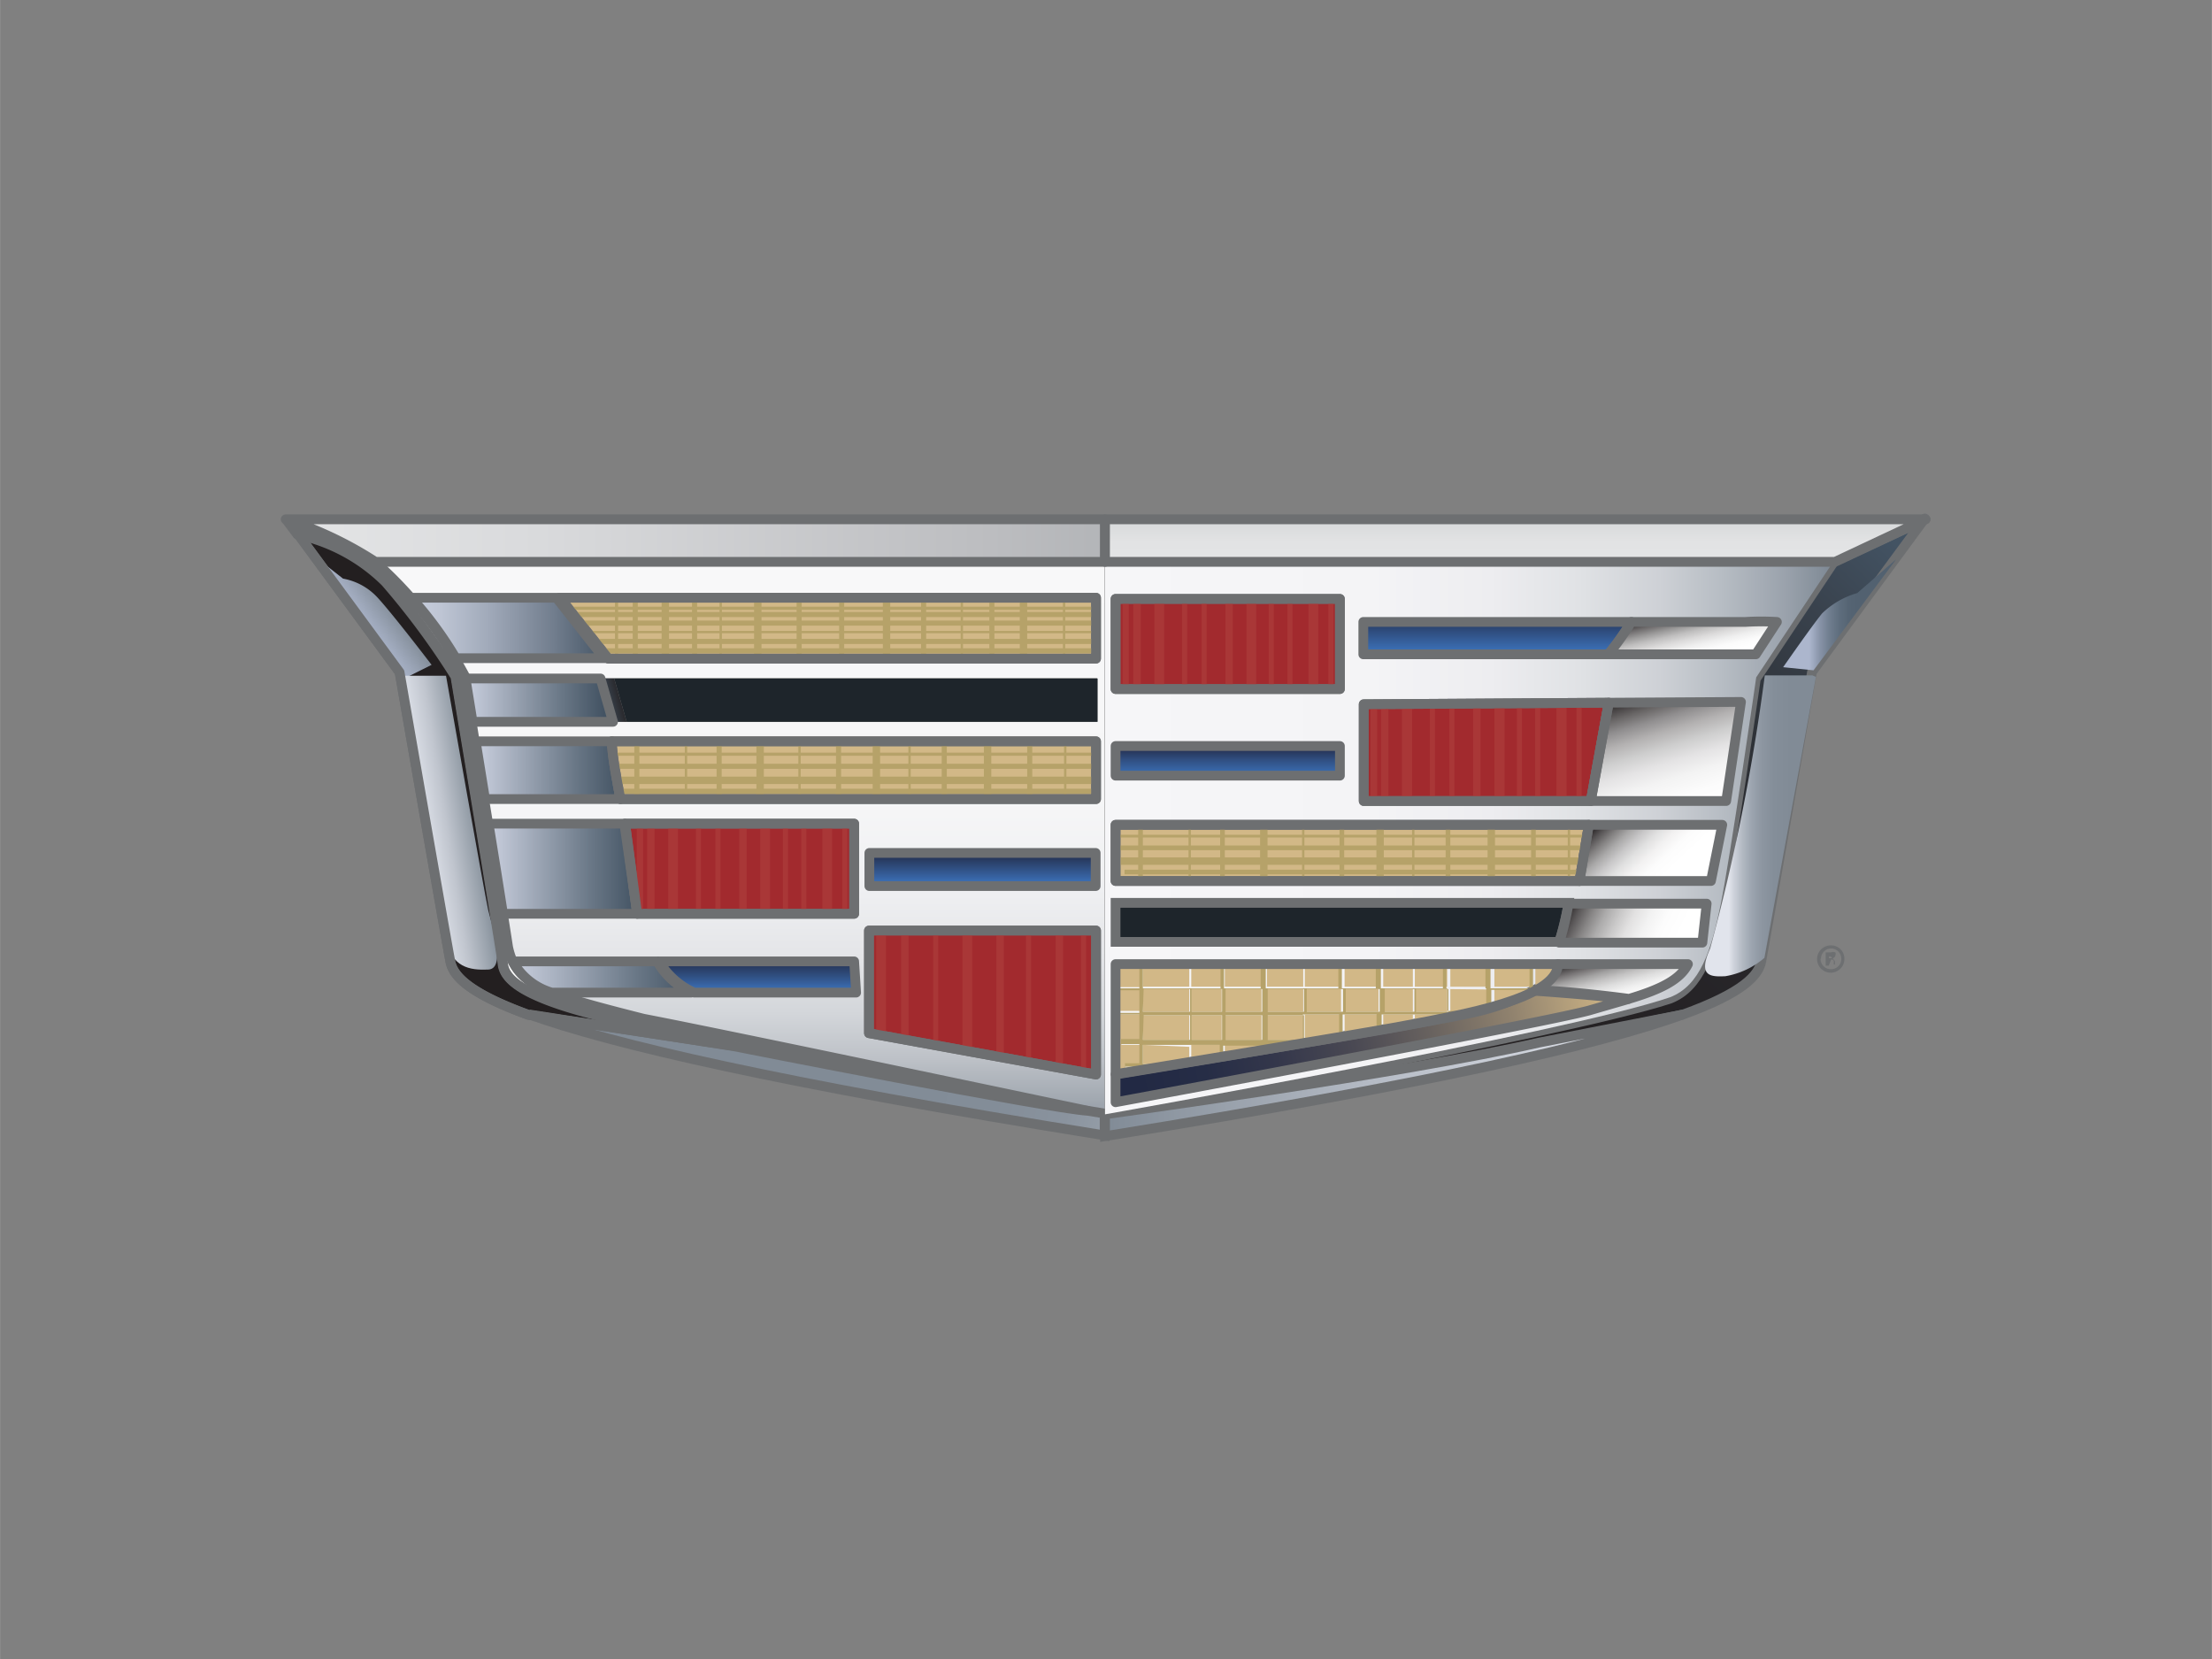 <svg xmlns="http://www.w3.org/2000/svg" xmlns:xlink="http://www.w3.org/1999/xlink" width="20mm" height="15mm" viewBox="0 0 56.69 42.52"><rect x="0" y="0" width="56.69" height="42.52" fill="#808080" stroke="none"/><defs><style>.cls-1,.cls-21,.cls-22,.cls-23,.cls-24,.cls-27,.cls-32,.cls-33,.cls-34,.cls-38,.cls-39,.cls-40,.cls-41,.cls-42,.cls-43,.cls-44{fill:none}.cls-14,.cls-27,.cls-37{stroke:#6d6f71;stroke-linecap:round;stroke-linejoin:round}.cls-14,.cls-27,.cls-37,.cls-40{stroke-width:.25px}.cls-14,.cls-35{fill:#d2b887}.cls-21,.cls-22,.cls-23,.cls-24,.cls-32,.cls-33,.cls-34{stroke:#b6a269}.cls-21{stroke-width:.08px}.cls-22,.cls-39{stroke-width:.13px}.cls-23{stroke-width:.06px}.cls-24,.cls-38{stroke-width:.19px}.cls-32{stroke-width:.12px}.cls-33{stroke-width:.19px}.cls-34{stroke-width:.06px}.cls-37{fill:#a22a2e}.cls-38,.cls-39,.cls-40,.cls-41,.cls-42,.cls-43,.cls-44{stroke:#a93737}.cls-41{stroke-width:.16px}.cls-42{stroke-width:.19px}.cls-43{stroke-width:.13px}.cls-44{stroke-width:.26px}</style><linearGradient id="linear-gradient" x1="18.97" y1="13.77" x2="18.97" y2="28.31" gradientUnits="userSpaceOnUse"><stop offset="0" stop-color="#f8f8f9"/><stop offset=".46" stop-color="#f6f6f7"/><stop offset=".62" stop-color="#eff0f2"/><stop offset=".74" stop-color="#e4e5e8"/><stop offset=".84" stop-color="#d3d6da"/><stop offset=".92" stop-color="#bdc1c7"/><stop offset=".99" stop-color="#a2a9b1"/><stop offset="1" stop-color="#9da4ad"/></linearGradient><linearGradient id="linear-gradient-2" x1="9.12" y1="15.93" x2="9.92" y2="15.34" gradientUnits="userSpaceOnUse"><stop offset="0" stop-color="#acb6cd"/><stop offset=".35" stop-color="#a0aabd"/><stop offset="1" stop-color="#818b96"/></linearGradient><linearGradient id="linear-gradient-3" x1="10.71" y1="21.2" x2="12.29" y2="20.95" gradientUnits="userSpaceOnUse"><stop offset="0" stop-color="#e1e4ec"/><stop offset=".17" stop-color="#d8dce4"/><stop offset=".46" stop-color="#c0c5ce"/><stop offset=".81" stop-color="#98a1ab"/><stop offset="1" stop-color="#818b96"/></linearGradient><linearGradient id="linear-gradient-4" x1="31.33" y1="29.66" x2="20.67" y2="27.35" gradientUnits="userSpaceOnUse"><stop offset="0" stop-color="#e1e4ec"/><stop offset=".02" stop-color="#d7dbe3"/><stop offset=".09" stop-color="#bcc2cb"/><stop offset=".17" stop-color="#a6aeb7"/><stop offset=".27" stop-color="#959ea8"/><stop offset=".38" stop-color="#8a939e"/><stop offset=".55" stop-color="#838d98"/><stop offset="1" stop-color="#818b96"/></linearGradient><linearGradient id="linear-gradient-5" x1="12.19" y1="19.78" x2="15.9" y2="19.78" gradientUnits="userSpaceOnUse"><stop offset="0" stop-color="#cad0df"/><stop offset=".02" stop-color="#c7cddc"/><stop offset=".7" stop-color="#687685"/><stop offset="1" stop-color="#435363"/></linearGradient><linearGradient id="linear-gradient-6" x1="12.52" y1="22.27" x2="16.33" y2="22.27" xlink:href="#linear-gradient-5"/><linearGradient id="linear-gradient-7" x1="33.85" y1="29.67" x2="48.84" y2="14.19" gradientUnits="userSpaceOnUse"><stop offset="0" stop-color="#231f20"/><stop offset=".35" stop-color="#242123"/><stop offset=".56" stop-color="#28272b"/><stop offset=".73" stop-color="#2f3339"/><stop offset=".88" stop-color="#39424d"/><stop offset="1" stop-color="#435363"/></linearGradient><linearGradient id="linear-gradient-8" x1="28.32" y1="27.56" x2="43.14" y2="27.56" gradientUnits="userSpaceOnUse"><stop offset="0" stop-color="#818b96"/><stop offset=".01" stop-color="#828c97"/><stop offset=".46" stop-color="#b5bbc5"/><stop offset=".81" stop-color="#d5d9e1"/><stop offset="1" stop-color="#e1e4ec"/></linearGradient><linearGradient id="linear-gradient-9" x1="28.32" y1="21.48" x2="48.9" y2="21.48" gradientUnits="userSpaceOnUse"><stop offset="0" stop-color="#f6f6f8"/><stop offset=".33" stop-color="#f4f4f6"/><stop offset=".48" stop-color="#ededf0"/><stop offset=".59" stop-color="#e0e2e5"/><stop offset=".69" stop-color="#ced1d6"/><stop offset=".77" stop-color="#b6bcc3"/><stop offset=".85" stop-color="#99a1ab"/><stop offset=".92" stop-color="#76828e"/><stop offset=".98" stop-color="#4f5e6d"/><stop offset="1" stop-color="#435363"/></linearGradient><linearGradient id="linear-gradient-10" x1="31.47" y1="20.14" x2="31.47" y2="19" gradientUnits="userSpaceOnUse"><stop offset="0" stop-color="#407cca"/><stop offset=".12" stop-color="#3e77c2"/><stop offset=".32" stop-color="#3969ab"/><stop offset=".56" stop-color="#315185"/><stop offset=".83" stop-color="#253152"/><stop offset=".9" stop-color="#222944"/></linearGradient><linearGradient id="linear-gradient-11" x1="42.76" y1="22.34" x2="41.29" y2="20.77" gradientUnits="userSpaceOnUse"><stop offset="0" stop-color="#fff"/><stop offset=".16" stop-color="#fcfcfc"/><stop offset=".3" stop-color="#f2f1f1"/><stop offset=".43" stop-color="#e0e0e0"/><stop offset=".55" stop-color="#c8c7c8"/><stop offset=".67" stop-color="#a9a8a8"/><stop offset=".78" stop-color="#838181"/><stop offset=".89" stop-color="#575455"/><stop offset="1" stop-color="#242021"/><stop offset="1" stop-color="#231f20"/></linearGradient><linearGradient id="linear-gradient-12" x1="42.92" y1="24.2" x2="40.34" y2="22.9" gradientUnits="userSpaceOnUse"><stop offset="0" stop-color="#fff"/><stop offset=".17" stop-color="#fcfcfc"/><stop offset=".31" stop-color="#f2f2f2"/><stop offset=".44" stop-color="#e2e1e1"/><stop offset=".55" stop-color="#cac9c9"/><stop offset=".67" stop-color="#acabab"/><stop offset=".78" stop-color="#878585"/><stop offset=".89" stop-color="#5b5859"/><stop offset=".99" stop-color="#2a2627"/><stop offset="1" stop-color="#231f20"/></linearGradient><linearGradient id="linear-gradient-13" x1="41.41" y1="25.39" x2="29.16" y2="27.79" gradientUnits="userSpaceOnUse"><stop offset="0" stop-color="#d2b887"/><stop offset=".06" stop-color="#c0a980"/><stop offset=".22" stop-color="#90826e"/><stop offset=".39" stop-color="#68625f"/><stop offset=".55" stop-color="#4a4953"/><stop offset=".71" stop-color="#34374b"/><stop offset=".86" stop-color="#262d46"/><stop offset="1" stop-color="#222944"/></linearGradient><linearGradient id="linear-gradient-14" x1="41.49" y1="25.79" x2="41.12" y2="24.43" gradientUnits="userSpaceOnUse"><stop offset="0" stop-color="#fff"/><stop offset=".14" stop-color="#fbfbfb"/><stop offset=".28" stop-color="#f0f0f0"/><stop offset=".41" stop-color="#ddd"/><stop offset=".54" stop-color="#c3c2c2"/><stop offset=".67" stop-color="#a1a0a0"/><stop offset=".79" stop-color="#787576"/><stop offset=".92" stop-color="#474445"/><stop offset="1" stop-color="#231f20"/></linearGradient><linearGradient id="linear-gradient-15" x1="7.34" y1="13.85" x2="28.32" y2="13.85" gradientUnits="userSpaceOnUse"><stop offset="0" stop-color="#e4e5e6"/><stop offset=".31" stop-color="#d9dadc"/><stop offset=".86" stop-color="#bcbdc0"/><stop offset="1" stop-color="#b3b5b8"/></linearGradient><linearGradient id="linear-gradient-16" x1="10.54" y1="16.1" x2="15.58" y2="16.1" gradientUnits="userSpaceOnUse"><stop offset="0" stop-color="#cad0df"/><stop offset=".14" stop-color="#bfc6d5"/><stop offset=".39" stop-color="#a1aaba"/><stop offset=".72" stop-color="#727e8e"/><stop offset="1" stop-color="#435363"/></linearGradient><linearGradient id="linear-gradient-17" x1="15.11" y1="15.96" x2="14.6" y2="16.33" gradientUnits="userSpaceOnUse"><stop offset="0" stop-color="#435363"/><stop offset=".23" stop-color="#414f5e"/><stop offset=".49" stop-color="#3a4450"/><stop offset=".77" stop-color="#2f3238"/><stop offset="1" stop-color="#231f20"/></linearGradient><linearGradient id="linear-gradient-18" x1="15.38" y1="18.04" x2="16.01" y2="17.87" gradientUnits="userSpaceOnUse"><stop offset="0" stop-color="#435363"/><stop offset=".1" stop-color="#404e5c"/><stop offset="1" stop-color="#231f20"/></linearGradient><linearGradient id="linear-gradient-19" x1="11.93" y1="17.95" x2="15.7" y2="17.95" gradientUnits="userSpaceOnUse"><stop offset="0" stop-color="#cad0df"/><stop offset=".02" stop-color="#c7cddc"/><stop offset=".66" stop-color="#687685"/><stop offset=".94" stop-color="#435363"/></linearGradient><linearGradient id="linear-gradient-20" x1="13.14" y1="25.04" x2="17.74" y2="25.04" xlink:href="#linear-gradient-5"/><linearGradient id="linear-gradient-21" x1="19.36" y1="25.5" x2="19.36" y2="24.51" gradientUnits="userSpaceOnUse"><stop offset="0" stop-color="#407cca"/><stop offset=".06" stop-color="#3e76c1"/><stop offset=".51" stop-color="#2f4d7e"/><stop offset=".83" stop-color="#263354"/><stop offset="1" stop-color="#222944"/></linearGradient><linearGradient id="linear-gradient-22" x1="25.18" y1="22.74" x2="25.18" y2="21.8" gradientUnits="userSpaceOnUse"><stop offset="0" stop-color="#407cca"/><stop offset=".24" stop-color="#3866a7"/><stop offset=".76" stop-color="#283a60"/><stop offset="1" stop-color="#222944"/></linearGradient><linearGradient id="linear-gradient-23" x1="38.38" y1="16.85" x2="38.38" y2="15.67" gradientUnits="userSpaceOnUse"><stop offset="0" stop-color="#407cca"/><stop offset="1" stop-color="#222944"/></linearGradient><linearGradient id="linear-gradient-24" x1="43.52" y1="16.86" x2="43.23" y2="15.6" gradientUnits="userSpaceOnUse"><stop offset="0" stop-color="#fff"/><stop offset=".13" stop-color="#fbfbfb"/><stop offset=".26" stop-color="#efefef"/><stop offset=".4" stop-color="#dbdada"/><stop offset=".54" stop-color="#bfbebe"/><stop offset=".67" stop-color="#9a9999"/><stop offset=".81" stop-color="#6e6b6c"/><stop offset=".94" stop-color="#3a3738"/><stop offset="1" stop-color="#231f20"/></linearGradient><linearGradient id="linear-gradient-25" x1="43.26" y1="21.1" x2="42.22" y2="17.7" gradientUnits="userSpaceOnUse"><stop offset="0" stop-color="#fff"/><stop offset=".2" stop-color="#fcfcfc"/><stop offset=".34" stop-color="#f3f3f3"/><stop offset=".46" stop-color="#e4e3e4"/><stop offset=".57" stop-color="#cecece"/><stop offset=".68" stop-color="#b3b1b1"/><stop offset=".78" stop-color="#908e8f"/><stop offset=".87" stop-color="#686565"/><stop offset=".96" stop-color="#3a3637"/><stop offset="1" stop-color="#231f20"/></linearGradient><linearGradient id="linear-gradient-26" x1="44.31" y1="21.14" x2="45.9" y2="21.14" gradientUnits="userSpaceOnUse"><stop offset="0" stop-color="#e1e4ec"/><stop offset=".08" stop-color="#ced2db"/><stop offset=".22" stop-color="#b2b9c2"/><stop offset=".37" stop-color="#9ca4af"/><stop offset=".53" stop-color="#8d96a1"/><stop offset=".73" stop-color="#848e99"/><stop offset="1" stop-color="#818b96"/></linearGradient><linearGradient id="linear-gradient-27" x1="46.37" y1="15.76" x2="47.72" y2="15.76" gradientUnits="userSpaceOnUse"><stop offset="0" stop-color="#acb6cd"/><stop offset=".03" stop-color="#a7b1c8"/><stop offset=".2" stop-color="#8894a8"/><stop offset=".38" stop-color="#707e8f"/><stop offset=".56" stop-color="#5f6e7e"/><stop offset=".76" stop-color="#556473"/><stop offset="1" stop-color="#526170"/></linearGradient><linearGradient id="linear-gradient-28" x1="38.83" y1="14.65" x2="38.83" y2="12.74" gradientUnits="userSpaceOnUse"><stop offset="0" stop-color="#e4e5e6"/><stop offset=".4" stop-color="#e2e3e4"/><stop offset=".63" stop-color="#d9dbdc"/><stop offset=".81" stop-color="#cccdcf"/><stop offset=".97" stop-color="#b8babd"/><stop offset="1" stop-color="#b3b5b8"/></linearGradient></defs><g id="Слой_2" data-name="Слой 2"><g id="Слой_1-2" data-name="Слой 1"><path class="cls-1" d="M0 0h56.69v42.52H0z"/><path d="M9.62 14.4a11 11 0 0 1 .92.92h17.55v1.55H11.68c.09.15.17.3.24.45v.06h16.2v1.12h-16l.09.54h15.9v1.48H12.43l.09.59h9.36v2.31h-9l.13.84a1.67 1.67 0 0 0 .12.37h8.75v.8h-7.71a21.66 21.66 0 0 0 2.31.67c2.51.48 11.83 2.45 11.83 2.45V14.4z" fill="url(#linear-gradient)"/><path d="M15.06 25.94c-1.71-.46-2.13-.85-2.17-1.25s-1.21-7.37-1.21-7.37a19.42 19.42 0 0 0-1.79-2.42 4.55 4.55 0 0 0-2.26-1.22l2.61 3.55s1.13 6.5 1.3 7.41c.07.38.49.82 2 1.37l5.22.79s-1.99-.4-3.7-.86z" stroke-width=".25" stroke-linejoin="round" stroke-linecap="round" stroke="#6d6f71" fill="#231f20"/><path d="M8 14.21l.79.62a1.58 1.58 0 0 1 .88.48c.39.42 1.39 1.73 1.39 1.73l-.8.4a.57.57 0 0 0-.1-.29z" fill="url(#linear-gradient-2)"/><path d="M10.25 17.32h1.18s1 5.66 1.08 6 .48 1.51 0 1.53-.94-.06-1.07-.77z" fill="url(#linear-gradient-3)"/><path d="M27.88 28.47c-1.87-.39-9.21-1.94-11.39-2.36-2.61-.66-3.27-.88-3.47-1.84-.32-2.1-1-6-1.1-6.93a10.49 10.49 0 0 0-2.3-2.93 9.56 9.56 0 0 0-2.26-1.06l.26.35a4.55 4.55 0 0 1 2.26 1.22 19.42 19.42 0 0 1 1.79 2.42s1.17 7 1.21 7.37.46.79 2.17 1.25 3.72.87 3.72.87 8.11 1.6 9.1 1.66z" fill="#fff" stroke-width=".25" stroke-linejoin="round" stroke-linecap="round" stroke="#6d6f71"/><path d="M27.88 28.47c-1-.06-9.1-1.66-9.1-1.66L13.56 26c2.12.76 6.36 1.75 14.75 3.1v-.56z" fill="url(#linear-gradient-4)" stroke-width=".25" stroke="#6d6f71"/><path d="M12.19 19l.24 1.48h3.47c-.09-.43-.18-1.13-.22-1.48z" fill="url(#linear-gradient-5)" stroke-width=".25" stroke-linejoin="round" stroke-linecap="round" stroke="#6d6f71"/><path d="M12.52 21.11c.13.8.26 1.6.37 2.31h3.44L16 21.11z" fill="url(#linear-gradient-6)" stroke-width=".25" stroke-linejoin="round" stroke-linecap="round" stroke="#6d6f71"/><path d="M49.35 13.31L47 14.4l-2 3s-.67 4.66-.91 5.82-.52 2.08-1.3 2.38c-2.73.89-14.48 3-14.48 3s7.63-1 11.14-1.83l3.69-.77c1.52-.55 1.94-1 2-1.37.17-.91 1.3-7.41 1.3-7.41l2.89-3.93z" fill="url(#linear-gradient-7)" stroke-width=".25" stroke-linejoin="round" stroke-linecap="round" stroke="#6d6f71"/><path d="M28.32 28.56v.56C36.77 27.76 41 26.77 43.14 26l-3.69.72c-3.51.8-11.13 1.84-11.13 1.84z" fill="url(#linear-gradient-8)" stroke-width=".25" stroke="#6d6f71"/><path d="M28.32 14.4v14.16s11.75-2.07 14.48-3c.78-.3 1.06-1.21 1.3-2.38s.91-5.82.91-5.82l2-3z" fill="url(#linear-gradient-9)"/><path fill="url(#linear-gradient-10)" stroke-width=".25" stroke-linejoin="round" stroke-linecap="round" stroke="#6d6f71" d="M28.59 19.12h5.75v.76h-5.75z"/><path class="cls-14" d="M40.72 21.14H28.59v1.44h11.89z"/><path fill="url(#linear-gradient-11)" stroke-width=".25" stroke-linejoin="round" stroke-linecap="round" stroke="#6d6f71" d="M44.14 21.14h-3.42l-.24 1.44h3.37l.29-1.44z"/><path d="M28.59 23.14v1h11.37a7.3 7.3 0 0 0 .24-1z" fill="#1e252b" stroke-width=".25" stroke="#6d6f71"/><path d="M43.74 23.16H40.2a7.3 7.3 0 0 1-.24 1h3.67z" fill="url(#linear-gradient-12)" stroke-width=".25" stroke-linejoin="round" stroke-linecap="round" stroke="#6d6f71"/><path d="M37.89 25.92c-1 .25-8.08 1.42-9.3 1.62v.71s10.82-2 12.13-2.35l1-.29c-.67-.09-1.87-.18-2.44-.22a5.8 5.8 0 0 1-1.39.53z" fill="url(#linear-gradient-13)" stroke-width=".25" stroke-linejoin="round" stroke-linecap="round" stroke="#6d6f71"/><path d="M43.26 24.71h-3.33a1.26 1.26 0 0 1-.62.67c.58 0 1.77.13 2.44.22.77-.23 1.31-.48 1.51-.89z" fill="url(#linear-gradient-14)" stroke-width=".25" stroke-linejoin="round" stroke-linecap="round" stroke="#6d6f71"/><path d="M28.32 14.4v-1.09h-21a9.56 9.56 0 0 1 2.3 1.09z" fill="url(#linear-gradient-15)" stroke-width=".25" stroke-linejoin="round" stroke-linecap="round" stroke="#6d6f71"/><path class="cls-14" d="M28.09 15.32H14.35l1.24 1.56h12.5v-1.56z"/><path class="cls-21" d="M14.56 15.59h13.53"/><path class="cls-22" d="M14.69 15.75h13.4M14.86 15.97h13.23"/><path class="cls-23" d="M15.05 16.2h13.04"/><path class="cls-22" d="M15.23 16.44h12.86M15.43 16.68h12.66"/><path class="cls-21" d="M15.8 15.32v1.56"/><path class="cls-22" d="M16.28 15.32v1.56"/><path class="cls-24" d="M17.05 15.32v1.56"/><path class="cls-22" d="M17.8 15.32v1.56"/><path class="cls-23" d="M18.47 15.32v1.56"/><path class="cls-24" d="M19.42 15.32v1.56"/><path class="cls-22" d="M20.48 15.32v1.56M21.57 15.32v1.56"/><path class="cls-24" d="M22.72 15.32v1.56"/><path class="cls-22" d="M23.67 15.32v1.56"/><path class="cls-23" d="M24.65 15.32v1.56"/><path class="cls-22" d="M25.42 15.32v1.56"/><path class="cls-24" d="M26.23 15.32v1.56"/><path class="cls-23" d="M27.27 15.32v1.56"/><path d="M10.54 15.32a9.68 9.68 0 0 1 1.14 1.55h3.8l-1.22-1.55z" fill="url(#linear-gradient-16)" stroke-width=".25" stroke-linecap="round" stroke="#6d6f71"/><path fill="url(#linear-gradient-17)" d="M14.35 15.32h-.09l1.21 1.56h.12l-1.24-1.56z"/><path class="cls-27" d="M15.06 25.94c-1.71-.46-2.13-.85-2.17-1.25s-1.21-7.37-1.21-7.37a19.42 19.42 0 0 0-1.79-2.42 4.55 4.55 0 0 0-2.26-1.22l2.61 3.55s1.13 6.5 1.3 7.41c.07.38.49.82 2 1.37l5.22.79s-1.99-.4-3.7-.86z"/><path fill="url(#linear-gradient-18)" d="M15.38 17.39l.32 1.11h.36l-.32-1.11h-.36z"/><path d="M11.93 17.39l.18 1.11h3.6l-.32-1.11z" fill="url(#linear-gradient-19)" stroke-width=".25" stroke-linejoin="round" stroke-linecap="round" stroke="#6d6f71"/><path fill="#1e252b" d="M28.13 17.39H15.74l.32 1.11h12.07v-1.11z"/><path class="cls-14" d="M28.09 19H15.68c0 .35.14 1.06.22 1.48h12.19z"/><path class="cls-21" d="M15.72 19.33h12.37"/><path class="cls-22" d="M15.76 19.64h12.33"/><path class="cls-24" d="M15.81 20h12.28"/><path class="cls-22" d="M15.86 20.28h12.23M16.32 19.04v1.48M24.2 19.04v1.48"/><path class="cls-23" d="M17.58 19.04v1.48M27.3 19.04v1.48M23.31 19.04v1.48M20.49 19.04v1.48"/><path class="cls-24" d="M19.48 19.04v1.48M25.31 19.04v1.48M22.46 19.04v1.48"/><path class="cls-22" d="M21.49 19.04v1.48M26.39 19.04v1.48M18.43 19.04v1.48"/><path stroke-width=".07" stroke="#b6a269" fill="none" d="M28.63 21.43h12.04"/><path class="cls-32" d="M28.67 21.73h11.95"/><path class="cls-33" d="M28.72 22.07h11.85"/><path class="cls-32" d="M28.82 22.35h11.7M29.23 21.14v1.44M37.11 21.14v1.44"/><path class="cls-34" d="M30.49 21.14v1.44M40.21 21.14v1.44M36.22 21.14v1.44M33.4 21.14v1.44"/><path class="cls-33" d="M32.39 21.14v1.44M38.22 21.14v1.44M35.37 21.14v1.44"/><path class="cls-32" d="M34.39 21.14v1.44M39.3 21.14v1.44M31.33 21.14v1.44"/><path class="cls-1" d="M34.37 26.65v-.08l-.45.08z"/><path class="cls-35" d="M35.45 26v.36l.76-.13V26zM37.17 26.07l.26-.05h-.26zM36.26 26v.22l.83-.15V26zM37.17 25.35v.58h.71l.28-.08v-.49zM38.3 25.35v.45a4.94 4.94 0 0 0 1-.39v-.06zM39.36 25.36zM29.29 26.78v.49h1.19v-.44zM39.45 25.3a1.14 1.14 0 0 0 .48-.58h-.58v.58zM30.53 26.78v.44l.78-.13v-.31zM31.39 26.78v.29l.94-.16v-.13zM34.46 26v.54l.87-.15V26zM33.44 26v.63h.48l.45-.08V26zM32.47 26.89l.66-.11h-.66zM33.44 24.71h.93v.58h-.93zM35.45 25.35h.76v.58h-.76zM32.47 25.35h.93v.58h-.93zM34.46 25.35h.87v.58h-.87zM33.44 25.35h.93v.58h-.93zM31.39 25.35h.94v.58h-.94zM32.47 26.02h.93v.63h-.93zM29.29 26.02h1.19v.63h-1.19zM31.39 26.02h.94v.63h-.94zM30.53 26.02h.78v.63h-.78zM30.53 25.35h.78v.58h-.78zM29.29 25.35h1.19v.58h-1.19zM36.26 25.35h.83v.58h-.83zM34.46 24.71h.87v.58h-.87zM36.26 24.71h.83v.58h-.83zM37.17 24.71h1v.58h-1zM32.47 24.71h.93v.58h-.93zM35.45 24.71h.76v.58h-.76zM28.84 27.36v-.09h.37v-.49h-.47v-.13h.47V26h-.52v-.09h.52v-.58h-.56v-.03h.56v-.58h-.6v2.82l.6-.1v-.08zM29.29 27.42l.38-.06h-.38zM29.29 24.71h1.19v.58h-1.19zM31.39 24.71h.94v.58h-.94zM30.53 24.71h.78v.58h-.78zM38.3 24.71h.96v.58h-.96z"/><path d="M29.29 27.27v-.49h1.19v.44-.44h.78v.31h.09v-.29h.94v.13h.13v-.11h.66l.79-.13h-.48V26h.93v.55h.09V26h.87v.39h.13V26h.76v.23V26H37v.07h.09V26h.26l.41-.09h-.67v-.58h1v.49h.13v-.45h1v.06l.09-.05.08-.05h-.1v-.58h-.09v.58h-1v-.58h-.13v.58h-1v-.58h-.09v.58h-.83v-.58.58h-.76v-.58h-.13v.58h-.87v-.58h-.09v.58h-.93v-.58.58h-.93v-.58h-.13v.58h-.94v-.58h-.09v.58h-.78v-.58.58h-1.21v-.58h-.09v.58h-.56v.05h.56v.58h-.52V26h.52v.63h-.47v.13h.47v.49h-.37v.09h.37v.08h.09v-.06h.38l.54-.09zm7-1.92h.83v.58h-.83zm-.8 0h.76v.58h-.76zm-1 0h.87v.58h-.87zm-1 0h.93v.58h-.93zm-1 0h.93v.58h-.93zm0 .67h.93v.63h-.93zm-1.08-.67h.94v.58h-.94zm0 .67h.94v.63h-.94zm-.87-.67h.78v.58h-.78zm0 .67h.78v.63h-.78zm-1.23-.67h1.19v.58h-1.21zm0 .67h1.19v.63h-1.21z" fill="#b6a269"/><path class="cls-37" d="M21.89 21.11h-5.87l.31 2.31h5.56v-2.31z"/><path class="cls-38" d="M16.68 21.11v2.31"/><path class="cls-39" d="M17.9 21.11v2.31M21.65 21.11v2.31M20.13 21.11v2.31"/><path class="cls-38" d="M19.04 21.11v2.31"/><path class="cls-40" d="M19.61 21.11v2.31M17.25 21.11v2.31M21.2 21.11v2.31"/><path class="cls-39" d="M20.6 21.11v2.31M18.4 21.11v2.31"/><path class="cls-41" d="M16.4 21.11v2.31"/><path class="cls-37" d="M28.59 15.35h5.75v2.31h-5.75z"/><path class="cls-38" d="M29.14 15.35v2.32"/><path class="cls-39" d="M30.36 15.35v2.32M34.11 15.35v2.32M32.58 15.35v2.32"/><path class="cls-38" d="M31.5 15.35v2.32"/><path class="cls-40" d="M32.07 15.35v2.32M29.71 15.35v2.32M33.66 15.35v2.32"/><path class="cls-39" d="M33.06 15.35v2.32M30.86 15.35v2.32"/><path class="cls-41" d="M28.85 15.35v2.32"/><path class="cls-37" d="M41.23 18.01l-6.28.04v2.48h5.82l.46-2.52z"/><path class="cls-42" d="M35.49 18.05v2.48"/><path class="cls-43" d="M36.71 18.05v2.48M40.47 18.05v2.48M38.94 18.05v2.48"/><path class="cls-42" d="M37.85 18.05v2.48"/><path class="cls-44" d="M38.43 18.05v2.48M36.06 18.05v2.48M40.02 18.05v2.48"/><path class="cls-43" d="M39.41 18.05v2.48M37.21 18.05v2.48"/><path stroke-width=".17" stroke="#a93737" fill="none" d="M35.21 18.05v2.48"/><path d="M16.84 24.64h-3.7a1.68 1.68 0 0 0 1 .8h3.57a2 2 0 0 1-.87-.8z" fill="url(#linear-gradient-20)" stroke-width=".25" stroke-linejoin="round" stroke-linecap="round" stroke="#6d6f71"/><path d="M21.89 24.64h-5a2 2 0 0 0 .9.8h4.15z" fill="url(#linear-gradient-21)" stroke-width=".25" stroke-linejoin="round" stroke-linecap="round" stroke="#6d6f71"/><path fill="url(#linear-gradient-22)" stroke-width=".25" stroke-linejoin="round" stroke-linecap="round" stroke="#6d6f71" d="M22.28 21.86h5.8v.85h-5.8z"/><path class="cls-37" d="M22.27 23.85v2.63l5.82 1.06v-3.69h-5.82z"/><path class="cls-40" d="M22.58 23.85v2.69"/><path class="cls-38" d="M23.19 23.85v2.69"/><path class="cls-39" d="M23.98 23.85v2.9"/><path class="cls-40" d="M24.79 23.88v3.01"/><path class="cls-38" d="M25.63 23.88v3.19"/><path class="cls-39" d="M26.36 23.88v3.3"/><path class="cls-38" d="M27.15 23.88v3.49"/><path class="cls-39" d="M27.77 23.88v3.6"/><path d="M34.94 15.94v.83h6.28a7.72 7.72 0 0 0 .59-.83z" fill="url(#linear-gradient-23)" stroke-width=".25" stroke-linejoin="round" stroke-linecap="round" stroke="#6d6f71"/><path d="M44.73 15.94h-2.92a7.72 7.72 0 0 1-.59.83H45l.54-.83a6.7 6.7 0 0 0-.81 0z" fill="url(#linear-gradient-24)" stroke-width=".25" stroke-linejoin="round" stroke-linecap="round" stroke="#6d6f71"/><path fill="url(#linear-gradient-25)" stroke-width=".25" stroke-linejoin="round" stroke-linecap="round" stroke="#6d6f71" d="M44.62 17.99l-3.39.02-.46 2.52h3.47l.38-2.54z"/><path d="M28.61 24.71v2.82c-.01-.92 0-2.16 0-2.82z" stroke-width=".06" stroke="#6d6f71" fill="none"/><path d="M46.45 17.31h-1.22a52.91 52.91 0 0 1-1.4 7c-.32.71 0 .73.39.71a2.06 2.06 0 0 0 1-.47l1.32-7.2" fill="url(#linear-gradient-26)"/><path d="M48.6 14.33l-1 .87a2.14 2.14 0 0 0-.9.52c-.27.33-1 1.38-1 1.38l.78.08z" fill="url(#linear-gradient-27)"/><path class="cls-27" d="M39.93 24.71H28.59v2.82s6.57-1.07 7.67-1.29 3.65-.63 3.67-1.53zM40.72 21.14H28.59v1.44h11.89zM41.23 18.01l-6.28.04v2.48h5.82l.46-2.52zM28.59 15.35h5.75v2.31h-5.75zM28.09 15.32H14.35l1.24 1.56h12.5v-1.56zM28.09 19H15.68c0 .35.14 1.06.22 1.48h12.19zM22.27 23.85v2.63l5.82 1.06v-3.69h-5.82z"/><path class="cls-1" d="M21.89 21.11h-5.87l.31 2.31h5.56v-2.31z"/><path class="cls-27" d="M21.89 21.11h-5.87l.31 2.31h5.56v-2.31z"/><path fill="url(#linear-gradient-28)" stroke-width=".25" stroke-linejoin="round" stroke-linecap="round" stroke="#6d6f71" d="M28.35 13.31h-.03v1.09h18.71l2.32-1.09h-21z"/><path d="M47.27 24.57a.35.35 0 1 1-.35-.34.34.34 0 0 1 .35.34zm-.61 0a.26.26 0 0 0 .27.27.26.26 0 0 0 .26-.27.26.26 0 1 0-.52 0zm.21.18h-.08v-.34h.13a.18.18 0 0 1 .12 0 .09.09 0 0 1 0 .07.09.09 0 0 1-.07.08l.06.08a.31.31 0 0 0 0 .08H47a.27.27 0 0 1 0-.08s0-.05-.07-.05zm0-.19h.08s0-.05-.07-.05z" fill="#6d6f71"/></g></g></svg>